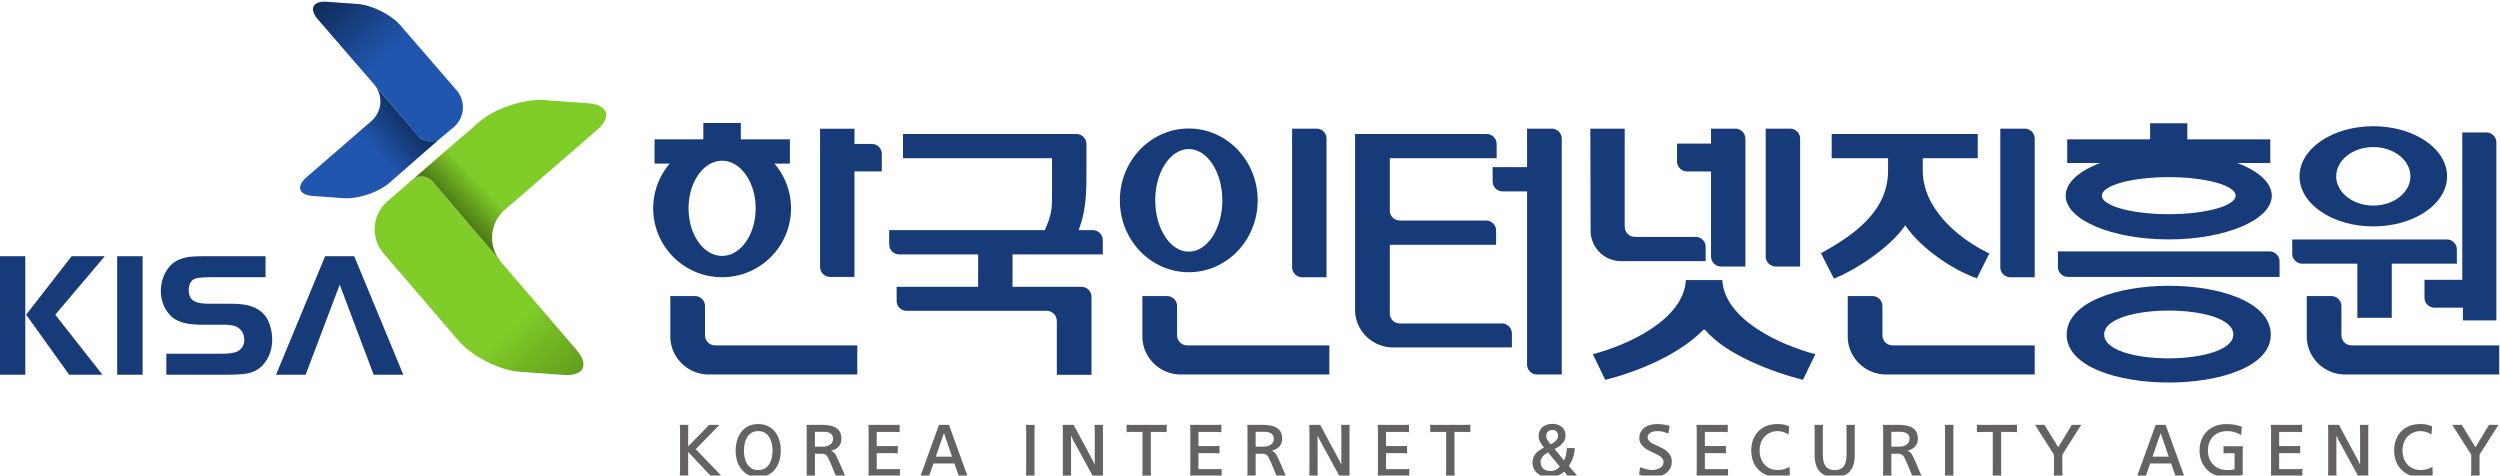 <svg xmlns="http://www.w3.org/2000/svg" width="496.197mm" height="94.383mm" viewBox="0 0 496.197 94.383"><defs><linearGradient id="b" x1="0" x2="1" y1="0" y2="0" gradientTransform="rotate(-48.614 811.027 237.284) scale(35.512)" gradientUnits="userSpaceOnUse" spreadMethod="pad"><stop offset="0" style="stop-opacity:1;stop-color:#80cc28"/><stop offset="0.514" style="stop-opacity:1;stop-color:#80cc28"/><stop offset="0.927" style="stop-opacity:1;stop-color:#4f7e17"/><stop offset="0.976" style="stop-opacity:1;stop-color:#4f7e17"/><stop offset="1" style="stop-opacity:1;stop-color:#4f7e17"/></linearGradient><linearGradient id="c" x1="0" x2="1" y1="0" y2="0" gradientTransform="scale(-20.571) rotate(43.075 40.343 -24.316)" gradientUnits="userSpaceOnUse" spreadMethod="pad"><stop offset="0" style="stop-opacity:1;stop-color:#80cc28"/><stop offset="0.75" style="stop-opacity:1;stop-color:#80cc28"/><stop offset="0.939" style="stop-opacity:1;stop-color:#4f7e17"/><stop offset="0.98" style="stop-opacity:1;stop-color:#4f7e17"/><stop offset="1" style="stop-opacity:1;stop-color:#4f7e17"/></linearGradient><linearGradient id="d" x1="0" x2="1" y1="0" y2="0" gradientTransform="matrix(9.538 8.255 8.255 -9.538 88.006 691.804)" gradientUnits="userSpaceOnUse" spreadMethod="pad"><stop offset="0" style="stop-opacity:1;stop-color:#2056ae"/><stop offset="0.551" style="stop-opacity:1;stop-color:#2056ae"/><stop offset="1" style="stop-opacity:1;stop-color:#102d5d"/></linearGradient><linearGradient id="e" x1="0" x2="1" y1="0" y2="0" gradientTransform="scale(-20.214 20.214) rotate(48.896 -40.519 11.686)" gradientUnits="userSpaceOnUse" spreadMethod="pad"><stop offset="0" style="stop-opacity:1;stop-color:#2056ae"/><stop offset="0.551" style="stop-opacity:1;stop-color:#2056ae"/><stop offset="1" style="stop-opacity:1;stop-color:#102d5d"/></linearGradient><clipPath id="a" clipPathUnits="userSpaceOnUse"><path d="M0 841.89h595.28V0H0Z"/></clipPath></defs><g style="stroke-width:.202"><g clip-path="url(#a)" style="stroke-width:.202" transform="matrix(1.75 0 0 -1.75 -89.91 1247.266)"><g style="stroke-width:.202"><path d="M0 0h1.17l-2.691-2.752 2.946-3.069H.201l-2.581 2.75v-2.16l.003-.292c.004-.11.011-.209.022-.298h-.979a11.817 11.817 0 0 1 .034.893v4.032c0 .136 0 .271-.004.405a8.427 8.427 0 0 1-.03.491h.979a4.081 4.081 0 0 1-.022-.313l-.003-.294v-1.832z" style="fill:#656263;fill-opacity:1;fill-rule:nonzero;stroke:none;stroke-width:.202" transform="translate(131.808 664.537)"/></g><g style="stroke-width:.202"><path d="M0 0c0-.242.024-.491.075-.754.051-.262.138-.499.262-.713.118-.214.281-.39.49-.532.207-.139.472-.211.793-.211.303 0 .557.063.763.19.204.127.371.294.501.502.124.209.214.445.271.709A3.823 3.823 0 0 1 3.159.764c-.054.262-.141.5-.266.713A1.52 1.52 0 0 1 2.395 2c-.207.136-.466.204-.775.204-.304 0-.558-.066-.765-.195a1.533 1.533 0 0 1-.493-.498A2.184 2.184 0 0 1 .084.802 3.852 3.852 0 0 1 0 0m-.945 0c.005.396.058.77.16 1.132.101.36.26.68.473.962.207.275.472.495.792.662.32.165.7.248 1.14.248.416 0 .783-.079 1.1-.235a2.36 2.36 0 0 0 .805-.65c.216-.275.377-.595.487-.957A4.02 4.02 0 0 0 4.175 0c0-.381-.05-.752-.151-1.111a2.944 2.944 0 0 0-.464-.964 2.331 2.331 0 0 0-.793-.679c-.321-.172-.704-.256-1.147-.256-.422 0-.792.08-1.111.239a2.328 2.328 0 0 0-.797.654 2.801 2.801 0 0 0-.493.955A4.039 4.039 0 0 0-.945 0" style="fill:#656263;fill-opacity:1;fill-rule:nonzero;stroke:none;stroke-width:.202" transform="translate(135.755 661.624)"/></g><g style="stroke-width:.202"><path d="M0 0h.854c.173 0 .334.017.481.055.146.036.273.093.38.171a.849.849 0 0 1 .253.28.812.812 0 0 1 .092.395c0 .255-.091.45-.273.583-.183.135-.466.203-.849.203H0Zm-.927 1.729c0 .248-.009.496-.024.743H.693c.294 0 .577-.019.857-.055.278-.038.527-.112.746-.224.213-.112.385-.271.515-.476.128-.206.193-.477.193-.816 0-.2-.03-.378-.092-.531a1.13 1.13 0 0 0-.253-.387 1.382 1.382 0 0 0-.371-.275 2.305 2.305 0 0 0-.448-.166c.114-.055.215-.125.309-.205.094-.08.172-.191.24-.326.197-.387.378-.779.545-1.175.166-.397.338-.792.518-1.185H2.398c-.147.336-.288.673-.427 1.008-.138.334-.285.671-.442 1.007a1.354 1.354 0 0 1-.191.305.63.63 0 0 1-.205.159.709.709 0 0 1-.245.059 4.035 4.035 0 0 1-.279.008H0v-2.023a8.165 8.165 0 0 1 .018-.523h-.969c.01.135.017.279.021.438l.003.455z" style="fill:#656263;fill-opacity:1;fill-rule:nonzero;stroke:none;stroke-width:.202" transform="translate(143.801 662.064)"/></g><g style="stroke-width:.202"><path d="M0 0h2.167c.062 0 .139.002.232.004a2 2 0 0 1 .232.021v-.851c-.286.017-.545.026-.777.026H-.945c.01.129.018.277.021.442l.003.451v4.185c0 .123-.002.248-.009.375-.005.127-.013.25-.024.368H2.15c.056 0 .13 0 .22.004.089.002.165.009.228.021v-.853c-.108.011-.24.017-.398.022-.157.002-.294.004-.412.004H0V2.616h1.948c.057 0 .127 0 .215.005.088.001.162.008.224.021v-.853a12.68 12.68 0 0 1-.759.025H0Z" style="fill:#656263;fill-opacity:1;fill-rule:nonzero;stroke:none;stroke-width:.202" transform="translate(150.814 659.516)"/></g><g style="stroke-width:.202"><path d="m0 0-.913 2.674L-1.841 0Zm.268-.777h-2.369l-.507-1.441h-.978l2.109 5.821h1.13l2.109-5.821H.783Z" style="fill:#656263;fill-opacity:1;fill-rule:nonzero;stroke:none;stroke-width:.202" transform="translate(159.352 660.933)"/></g><g style="stroke-width:.202"><path d="M0 0c.002-.129.007-.226.013-.294h-.987c.011.135.018.279.02.438.004.157.004.309.004.455v4.033c0 .142 0 .288-.004.443a7.373 7.373 0 0 1-.02.452h.987c0-.035-.001-.08-.004-.135a3.178 3.178 0 0 1-.005-.169 1.845 1.845 0 0 1-.009-.178V.313C-.005.233-.003.129 0 0" style="fill:#656263;fill-opacity:1;fill-rule:nonzero;stroke:none;stroke-width:.202" transform="translate(168.711 659.01)"/></g><g style="stroke-width:.202"><path d="m0 0-1.156 2.121c0 .027-.02.083-.062.165a4.49 4.49 0 0 1-.106.191v-3.914l.003-.339c.005-.125.008-.235.013-.337h-.97c.012.135.019.28.022.438.003.157.004.309.004.455v4.033c0 .142-.001.288-.004.443-.003.154-.01.304-.022.452h1.249l2.201-4.1c.03-.064.059-.129.093-.199l.102-.207v3.611a17.104 17.104 0 0 1-.026.895h.971a6.41 6.41 0 0 1-.017-.499v-5.057c0-.081.005-.17.017-.265H1.156C.768-1.406.383-.701 0 0" style="fill:#656263;fill-opacity:1;fill-rule:nonzero;stroke:none;stroke-width:.202" transform="translate(174.174 660.828)"/></g><g style="stroke-width:.202"><path d="M0 0a12.098 12.098 0 0 1 .025-.893H-.979c.018.123.026.267.03.43.003.163.005.317.005.463v4.126h-1.258c-.079 0-.168-.002-.271-.004a3.534 3.534 0 0 1-.277-.021v.853a.863.863 0 0 1 .139-.013c.059-.004.119-.004.182-.004.062-.006.121-.009.181-.009h3.665c.062.005.125.009.19.009a.91.91 0 0 1 .189.017v-.853c-.134.01-.273.017-.413.021-.14.002-.273.004-.397.004H0Z" style="fill:#656263;fill-opacity:1;fill-rule:nonzero;stroke:none;stroke-width:.202" transform="translate(181.902 659.608)"/></g><g style="stroke-width:.202"><path d="M0 0h2.166c.064 0 .14.002.234.004.093.004.17.011.231.021v-.851c-.286.017-.544.026-.776.026h-2.8c.01.129.018.277.021.442l.003.451v4.185c0 .123-.002.248-.009.375-.005.127-.013.25-.024.368H2.15c.056 0 .13 0 .221.004.088.002.165.009.227.021v-.853c-.108.011-.24.017-.397.022-.158.002-.295.004-.413.004H0V2.616h1.948c.057 0 .129 0 .215.005.088.001.162.008.225.021v-.853c-.283.017-.535.025-.76.025H0Z" style="fill:#656263;fill-opacity:1;fill-rule:nonzero;stroke:none;stroke-width:.202" transform="translate(187.301 659.516)"/></g><g style="stroke-width:.202"><path d="M0 0h.852c.173 0 .335.017.482.055.146.036.271.093.379.171a.828.828 0 0 1 .253.28.801.801 0 0 1 .093.395c0 .255-.093.45-.275.583-.181.135-.464.203-.847.203H0Zm-.927 1.729c0 .248-.01.496-.026.743H.692c.293 0 .577-.019.857-.055.278-.038.527-.112.745-.224.214-.112.387-.271.516-.476.128-.206.194-.477.194-.816 0-.2-.031-.378-.093-.531a1.158 1.158 0 0 0-.252-.387 1.392 1.392 0 0 0-.373-.275 2.305 2.305 0 0 0-.448-.166c.114-.055.216-.125.308-.205.095-.08.175-.191.242-.326.196-.387.378-.779.544-1.175.166-.397.339-.792.518-1.185H2.396a45.25 45.25 0 0 0-.426 1.008c-.138.334-.285.671-.444 1.007a1.287 1.287 0 0 1-.19.305.603.603 0 0 1-.45.218 3.998 3.998 0 0 1-.279.008H0v-2.023a8.165 8.165 0 0 1 .017-.523h-.97c.011.135.018.279.022.438.001.157.004.309.004.455z" style="fill:#656263;fill-opacity:1;fill-rule:nonzero;stroke:none;stroke-width:.202" transform="translate(193.789 662.064)"/></g><g style="stroke-width:.202"><path d="m0 0-1.155 2.121a.48.48 0 0 1-.064.165 3.067 3.067 0 0 1-.105.191v-3.914c0-.102.002-.214.004-.339.003-.125.008-.235.013-.337h-.971c.012.135.019.28.023.438l.003.455v4.033l-.003.443a8.232 8.232 0 0 1-.023.452h1.249l2.202-4.1c.027-.064.058-.129.093-.199.033-.07.067-.14.101-.207v3.611c0 .142-.003.288-.005.443a8.264 8.264 0 0 1-.02.452h.969a6.977 6.977 0 0 1-.016-.499v-5.057c0-.081.005-.17.016-.265H1.155L0 0" style="fill:#656263;fill-opacity:1;fill-rule:nonzero;stroke:none;stroke-width:.202" transform="translate(202.14 660.828)"/></g><g style="stroke-width:.202"><path d="M0 0h2.168c.061 0 .14.002.233.004.093.004.17.011.231.021v-.851c-.286.017-.544.026-.775.026H-.944c.011.129.018.277.021.442.003.165.003.315.003.451v4.185a6.832 6.832 0 0 1-.034.743h3.106c.055 0 .13 0 .219.004.09.002.165.009.229.021v-.853a6.042 6.042 0 0 1-.398.022c-.157.002-.296.004-.413.004H0V2.616h1.95c.056 0 .127 0 .215.005.087.001.162.008.223.021v-.853c-.281.017-.534.025-.759.025H0Z" style="fill:#656263;fill-opacity:1;fill-rule:nonzero;stroke:none;stroke-width:.202" transform="translate(208.577 659.516)"/></g><g style="stroke-width:.202"><path d="M0 0c0-.14.001-.277.003-.408.003-.131.011-.295.022-.485H-.979c.017.123.026.267.03.43.002.163.004.317.004.463v4.126h-1.258c-.078 0-.168-.002-.27-.004a3.561 3.561 0 0 1-.278-.021v.853a.888.888 0 0 1 .139-.013c.06-.004.12-.004.182-.004.062-.006.121-.009.181-.009H1.417c.061.005.125.009.19.009a.91.91 0 0 1 .189.017v-.853c-.135.01-.273.017-.413.021-.141.002-.273.004-.396.004H0Z" style="fill:#656263;fill-opacity:1;fill-rule:nonzero;stroke:none;stroke-width:.202" transform="translate(216.34 659.608)"/></g><g style="stroke-width:.202"><path d="M0 0c0-.091.015-.178.046-.263.032-.084.073-.162.122-.235.051-.08.108-.154.169-.224l.177-.199c.074.034.159.083.253.144.097.062.187.131.271.212.084.078.154.167.211.269a.67.67 0 0 1 .084.33c0 .248-.065.421-.194.523a.73.73 0 0 1-.464.15.69.69 0 0 1-.473-.176C.067.413 0 .235 0 0m-.642-2.936c0-.305.102-.548.304-.735.202-.184.481-.277.837-.277.235 0 .442.05.62.154.177.106.314.223.407.352L.195-1.839a14.188 14.188 0 0 1-.313-.206 1.41 1.41 0 0 1-.261-.233 1.12 1.12 0 0 1-.189-.296.855.855 0 0 1-.074-.362M3.24-1.351c-.034-.465-.117-.863-.254-1.19a5.291 5.291 0 0 0-.422-.834 39.935 39.935 0 0 1 1.005-1.164H2.464a8.37 8.37 0 0 0-.219.261c-.074.091-.146.177-.22.262a2.367 2.367 0 0 0-.729-.459 2.435 2.435 0 0 0-.924-.165c-.299 0-.567.04-.806.119-.239.078-.44.19-.604.336a1.453 1.453 0 0 0-.384.523 1.693 1.693 0 0 0-.131.675c0 .404.122.743.363 1.016.243.273.555.495.937.671a4.73 4.73 0 0 0-.421.599A1.337 1.337 0 0 0-.861 0c0 .231.042.432.123.607.082.174.193.32.334.439.14.112.306.197.497.258.192.057.396.087.617.087.195 0 .383-.028.564-.083a1.46 1.46 0 0 0 .472-.246c.135-.111.243-.251.322-.416.078-.167.117-.362.117-.587 0-.18-.037-.347-.109-.501a1.595 1.595 0 0 0-.286-.419 2.142 2.142 0 0 0-.401-.341c-.15-.1-.298-.182-.444-.25L2.016-2.75c.097.174.168.377.216.605.048.233.083.496.105.794z" style="fill:#656263;fill-opacity:1;fill-rule:nonzero;stroke:none;stroke-width:.202" transform="translate(226.749 663.254)"/></g><g style="stroke-width:.202"><path d="M0 0c-.254.091-.47.157-.649.203a2.402 2.402 0 0 1-.965.034 1.255 1.255 0 0 1-.361-.118.797.797 0 0 1-.273-.222.553.553 0 0 1-.106-.344.52.52 0 0 1 .101-.309c.068-.091.157-.178.27-.256a2.19 2.19 0 0 1 .396-.224 11.153 11.153 0 0 0 1.026-.506c.177-.097.334-.214.476-.349A1.74 1.74 0 0 0 .25-2.56c.085-.177.129-.385.129-.62 0-.321-.064-.592-.194-.815-.13-.222-.3-.402-.513-.544a2.384 2.384 0 0 0-.757-.307 3.98 3.98 0 0 0-.89-.097c-.213 0-.435.028-.666.085-.23.055-.458.12-.683.194l.118.851a5.893 5.893 0 0 1 .633-.211c.124-.034.245-.061.367-.083.121-.023.234-.036.342-.036.135 0 .277.017.43.047.151.032.293.084.422.157a.951.951 0 0 1 .324.274.693.693 0 0 1 .131.435.61.61 0 0 1-.109.357 1.229 1.229 0 0 1-.279.284 2.326 2.326 0 0 1-.385.227c-.144.067-.284.135-.424.203-.18.084-.364.176-.55.275a2.3 2.3 0 0 0-.496.349 1.713 1.713 0 0 0-.36.443 1.139 1.139 0 0 0-.138.569c0 .258.053.489.16.688.107.199.253.366.438.502.181.135.393.237.642.305.247.065.512.099.793.099.203 0 .43-.017.682-.05.255-.032.496-.089.727-.168z" style="fill:#656263;fill-opacity:1;fill-rule:nonzero;stroke:none;stroke-width:.202" transform="translate(240.602 663.557)"/></g><g style="stroke-width:.202"><path d="M0 0h2.167c.063 0 .139.002.233.004.093.004.17.011.232.021v-.851c-.288.017-.546.026-.777.026h-2.8c.011.129.019.277.021.442.003.165.004.315.004.451v4.185a6.853 6.853 0 0 1-.034.743h3.105c.056 0 .13 0 .219.004.09.002.165.009.228.021v-.853a5.927 5.927 0 0 1-.397.022c-.157.002-.295.004-.413.004H0V2.616h1.95c.055 0 .128 0 .213.005.089.001.162.008.225.021v-.853c-.282.017-.536.025-.759.025H0Z" style="fill:#656263;fill-opacity:1;fill-rule:nonzero;stroke:none;stroke-width:.202" transform="translate(244.735 659.516)"/></g><g style="stroke-width:.202"><path d="M0 0a2.893 2.893 0 0 1-.624.294A2.106 2.106 0 0 1-2.071.218a1.917 1.917 0 0 1-.654-.464 2.026 2.026 0 0 1-.413-.696 2.52 2.52 0 0 1-.144-.864c0-.305.045-.591.136-.862.089-.269.22-.503.395-.7.175-.201.39-.362.646-.481.256-.118.552-.177.89-.177.202 0 .424.029.662.088.24.06.46.155.663.284l.042-.927a2.579 2.579 0 0 0-.743-.204 5.75 5.75 0 0 0-.665-.042c-.435 0-.833.072-1.199.214a2.651 2.651 0 0 0-.936.614c-.265.258-.47.571-.616.944-.146.37-.22.787-.22 1.249 0 .438.068.841.202 1.209A2.62 2.62 0 0 0-2.5.969a3.34 3.34 0 0 0 1.244.218c.235 0 .456-.017.661-.05.205-.032.429-.106.671-.219z" style="fill:#656263;fill-opacity:1;fill-rule:nonzero;stroke:none;stroke-width:.202" transform="translate(254.227 663.44)"/></g><g style="stroke-width:.202"><path d="M0 0a1.49 1.49 0 0 1 .224-.578.95.95 0 0 1 .408-.36c.172-.081.391-.123.654-.123.254 0 .466.04.636.119.173.078.311.194.418.347.103.15.174.343.221.574.044.228.066.497.066.8v2.379c0 .146-.001.297-.004.451a8.257 8.257 0 0 1-.02.453h.968a8.258 8.258 0 0 1-.015-.504V.652c0-.839-.192-1.465-.579-1.884-.384-.419-.948-.629-1.691-.629-.747 0-1.313.21-1.7.629C-.799-.813-.992-.187-.992.652v2.506l-.003.451c-.003.155-.01.305-.021.453h.97a14.68 14.68 0 0 1-.018-.692V.779C-.064.487-.042.226 0 0" style="fill:#656263;fill-opacity:1;fill-rule:nonzero;stroke:none;stroke-width:.202" transform="translate(258.18 660.475)"/></g><g style="stroke-width:.202"><path d="M0 0h.853c.173 0 .334.017.481.055.146.036.271.093.378.171a.82.82 0 0 1 .254.28.801.801 0 0 1 .094.395c0 .255-.094.45-.276.583-.182.135-.464.203-.847.203H0Zm-.929 1.729c0 .248-.007.496-.025.743H.693c.292 0 .577-.019.855-.055a2.32 2.32 0 0 0 .748-.224c.212-.112.385-.271.514-.476.128-.206.195-.477.195-.816 0-.2-.033-.378-.094-.531a1.145 1.145 0 0 0-.253-.387 1.372 1.372 0 0 0-.372-.275 2.295 2.295 0 0 0-.447-.166c.113-.055.215-.125.309-.205.093-.08.173-.191.241-.326.196-.387.377-.779.543-1.175.165-.397.339-.792.518-1.185H2.397c-.147.336-.29.673-.426 1.008-.138.334-.286.671-.444 1.007a1.431 1.431 0 0 1-.189.305.636.636 0 0 1-.207.159.703.703 0 0 1-.245.059 3.986 3.986 0 0 1-.278.008H0v-2.023a8.163 8.163 0 0 1 .017-.523h-.971c.012.135.019.279.021.438.004.157.004.309.004.455z" style="fill:#656263;fill-opacity:1;fill-rule:nonzero;stroke:none;stroke-width:.202" transform="translate(265.886 662.064)"/></g><g style="stroke-width:.202"><path d="M0 0c.003-.129.007-.226.013-.294h-.987c.012.135.019.279.021.438.004.157.005.309.005.455v4.033c0 .142-.001.288-.005.443a6.648 6.648 0 0 1-.021.452h.987c0-.035 0-.08-.003-.135a1.91 1.91 0 0 1-.007-.169 2.204 2.204 0 0 1-.007-.178V.313C-.004.233-.002.129 0 0" style="fill:#656263;fill-opacity:1;fill-rule:nonzero;stroke:none;stroke-width:.202" transform="translate(272.925 659.01)"/></g><g style="stroke-width:.202"><path d="M0 0c0-.14 0-.277.004-.408.001-.131.009-.295.02-.485H-.979c.018.123.026.267.029.43.004.163.005.317.005.463v4.126h-1.257c-.08 0-.169-.002-.271-.004a3.638 3.638 0 0 1-.278-.021v.853a.89.89 0 0 1 .14-.013c.059-.004.119-.004.181-.004.062-.006.122-.009.182-.009h3.665c.062.005.125.009.189.009a.92.92 0 0 1 .19.017v-.853c-.134.01-.273.017-.414.021-.139.002-.272.004-.396.004H0Z" style="fill:#656263;fill-opacity:1;fill-rule:nonzero;stroke:none;stroke-width:.202" transform="translate(278.338 659.608)"/></g><g style="stroke-width:.202"><path d="m0 0-2.15 3.385h1.071L.48.845l1.537 2.54h1.071L.944.011v-1.555c0-.139.002-.277.005-.408.002-.131.01-.294.023-.485H-.034c.018.191.027.354.03.485.003.131.004.269.004.408Z" style="fill:#656263;fill-opacity:1;fill-rule:nonzero;stroke:none;stroke-width:.202" transform="translate(284.335 661.152)"/></g><g style="stroke-width:.202"><path d="m0 0-.911 2.674L-1.84 0Zm.269-.777h-2.371l-.505-1.441h-.979l2.109 5.821h1.13l2.111-5.821H.783Z" style="fill:#656263;fill-opacity:1;fill-rule:nonzero;stroke:none;stroke-width:.202" transform="translate(297.345 660.933)"/></g><g style="stroke-width:.202"><path d="M0 0a2.667 2.667 0 0 1-.77.358 3.112 3.112 0 0 1-.851.114c-.32 0-.611-.053-.873-.157a1.986 1.986 0 0 1-.678-.442 2.038 2.038 0 0 1-.445-.701 2.459 2.459 0 0 1-.155-.893c0-.316.051-.61.151-.883a1.97 1.97 0 0 1 .441-.705c.184-.196.412-.351.686-.463.273-.112.578-.169.916-.169.129 0 .268.003.418.014.148.009.285.034.41.078v1.815h-.701c-.078 0-.17 0-.27-.005a2.189 2.189 0 0 1-.281-.021v.836c.098-.012.197-.019.301-.021.103-.004.199-.004.283-.004H.193C.187-1.357.184-1.471.18-1.596c-.002-.123-.004-.239-.004-.345v-2.532a5.397 5.397 0 0 0-.725-.18 5.964 5.964 0 0 0-1.115-.089c-.436 0-.844.07-1.217.212a2.756 2.756 0 0 0-.969.605c-.267.261-.48.574-.634.946-.157.371-.233.79-.233 1.258 0 .443.07.849.215 1.217.143.369.35.686.621.951.264.258.584.461.961.607.379.146.797.219 1.256.219.299 0 .584-.022.854-.066.269-.047.566-.125.884-.237Z" style="fill:#656263;fill-opacity:1;fill-rule:nonzero;stroke:none;stroke-width:.202" transform="translate(305.563 663.355)"/></g><g style="stroke-width:.202"><path d="M0 0h2.168c.064 0 .141.002.234.004.092.004.17.011.231.021v-.851c-.287.017-.543.026-.776.026h-2.8c.011.129.019.277.021.442.004.165.004.315.004.451v4.185a7.931 7.931 0 0 1-.033.743h3.103c.057 0 .131 0 .221.004.088.002.164.009.227.021v-.853a5.967 5.967 0 0 1-.397.022c-.156.002-.293.004-.414.004H0V2.616h1.951a3.596 3.596 0 0 1 .438.026v-.853c-.282.017-.536.025-.758.025H0Z" style="fill:#656263;fill-opacity:1;fill-rule:nonzero;stroke:none;stroke-width:.202" transform="translate(309.871 659.516)"/></g><g style="stroke-width:.202"><path d="m0 0-1.154 2.121a.47.47 0 0 1-.063.165 4.68 4.68 0 0 1-.105.191v-3.914c0-.102.002-.214.004-.339.002-.125.006-.235.011-.337h-.968c.009.135.017.28.021.438.002.157.002.309.002.455v4.033c0 .142 0 .288-.002.443-.004.154-.012.304-.021.452h1.248l2.201-4.1c.029-.064.058-.129.094-.199l.099-.207v3.611c0 .142 0 .288-.004.443a13 13 0 0 1-.019.452h.969a7.542 7.542 0 0 1-.018-.499v-5.057c0-.081.008-.17.018-.265H1.156C.77-1.406.385-.701 0 0" style="fill:#656263;fill-opacity:1;fill-rule:nonzero;stroke:none;stroke-width:.202" transform="translate(317.684 660.828)"/></g><g style="stroke-width:.202"><path d="M0 0a2.944 2.944 0 0 1-.625.294A2.104 2.104 0 0 1-2.07.218a1.911 1.911 0 0 1-.655-.464 2.06 2.06 0 0 1-.414-.696 2.567 2.567 0 0 1-.142-.864c0-.305.043-.591.135-.862a1.96 1.96 0 0 1 1.041-1.181 2.1 2.1 0 0 1 .89-.177c.203 0 .424.029.662.088.239.06.461.155.664.284l.041-.927a2.585 2.585 0 0 0-.744-.204 5.72 5.72 0 0 0-.664-.042c-.433 0-.834.072-1.199.214a2.668 2.668 0 0 0-.938.614 2.674 2.674 0 0 0-.615.944c-.144.37-.219.787-.219 1.249 0 .438.067.841.202 1.209.136.368.332.686.591.95.254.265.565.47.932.616.369.146.783.218 1.246.218.235 0 .457-.017.662-.05a2.53 2.53 0 0 0 .67-.219z" style="fill:#656263;fill-opacity:1;fill-rule:nonzero;stroke:none;stroke-width:.202" transform="translate(327.143 663.44)"/></g><g style="stroke-width:.202"><path d="m0 0-2.152 3.385h1.072L.479.845l1.537 2.54h1.07L.943.011v-1.555c0-.139.002-.277.006-.408.002-.131.008-.294.02-.485H-.035A8.534 8.534 0 0 1 0-1.544Z" style="fill:#656263;fill-opacity:1;fill-rule:nonzero;stroke:none;stroke-width:.202" transform="translate(331.656 661.152)"/></g><g style="stroke-width:.202"><path d="M0 0c2.328 0 4.209-1.486 4.209-3.319S2.328-6.636 0-6.636c-2.324 0-4.207 1.484-4.207 3.317C-4.207-1.486-2.324 0 0 0m0-9c4.625 0 8.369 2.543 8.369 5.681S4.625 2.363 0 2.363c-4.621 0-8.367-2.544-8.367-5.682C-8.367-6.457-4.621-9 0-9" style="fill:#173a79;fill-opacity:1;fill-rule:nonzero;stroke:none;stroke-width:.202" transform="translate(320.547 696.045)"/></g><g style="stroke-width:.202"><path d="M0 0c1.599-2.4 5.118-4.958 8.126-6.011l1.405 2.814C5.918-1.44 1.983 1.918 1.983 6.237v1.375h6.236v2.749H-8.344V7.612h6.394V6.203c0-4.668-3.966-7.354-7.61-9.37l1.47-2.877C-5.596-5.052-1.725-2.526 0 0" style="fill:#173a79;fill-opacity:1;fill-rule:nonzero;stroke:none;stroke-width:.202" transform="translate(267.465 687.167)"/></g><g style="stroke-width:.202"><path d="M0 0c0 3.613 14.65 3.613 14.65 0C14.65-3.582 0-3.646 0 0m-4.251-.033c0-7.225 23.151-7.225 23.151 0 0 7.42-23.151 7.389-23.151 0" style="fill:#173a79;fill-opacity:1;fill-rule:nonzero;stroke:none;stroke-width:.202" transform="translate(290.024 674.79)"/></g><g style="stroke-width:.202"><path d="M0 0c0 3.212 1.704 5.818 3.805 5.818 2.102 0 3.804-2.606 3.804-5.818 0-3.213-1.702-5.818-3.804-5.818C1.704-5.818 0-3.213 0 0m11.62 0c0 4.502-3.498 8.149-7.815 8.149-4.316 0-7.817-3.647-7.817-8.149 0-4.502 3.501-8.151 7.817-8.151 4.317 0 7.815 3.649 7.815 8.151" style="fill:#173a79;fill-opacity:1;fill-rule:nonzero;stroke:none;stroke-width:.202" transform="translate(182.4 690)"/></g><g style="stroke-width:.202"><path d="M0 0c4.19 0 7.586-.941 7.586-2.102 0-1.16-3.396-2.102-7.586-2.102-4.187 0-7.585.942-7.585 2.102C-7.585-.941-4.187 0 0 0m-11.687-2.102c0-2.743 5.233-4.963 11.687-4.963 6.457 0 11.688 2.22 11.688 4.963 0 1.471-1.508 2.791-3.899 3.7h3.727v2.687H2.11v1.823h-4.22V4.285h-9.404V1.598h3.727c-2.394-.909-3.9-2.229-3.9-3.7" style="fill:#173a79;fill-opacity:1;fill-rule:nonzero;stroke:none;stroke-width:.202" transform="translate(297.347 692.635)"/></g><g style="stroke-width:.202"><path d="M0 0c2.101 0 3.807-2.416 3.807-5.394 0-2.981-1.706-5.396-3.807-5.396-2.103 0-3.803 2.415-3.803 5.396C-3.803-2.416-2.103 0 0 0m0-13.21a7.817 7.817 0 0 1 7.817 7.816A7.773 7.773 0 0 1 5.936-.322H7.69v2.75H2.124v1.857h-4.251V2.428h-5.534v-2.75h1.724a7.79 7.79 0 0 1-1.876-5.072A7.815 7.815 0 0 1 0-13.21" style="fill:#173a79;fill-opacity:1;fill-rule:nonzero;stroke:none;stroke-width:.202" transform="translate(133.274 694.491)"/></g><g style="stroke-width:.202"><path d="M0 0h-4.126c-.256-4.509-6.619-7.386-10.556-8.411l1.408-2.908c3.709.927 8.38 2.877 11.036 5.595 0 0 .081.106.178.106.098 0 .172-.106.172-.106 2.369-2.75 7.517-4.7 11.034-5.595l1.407 2.908C6.621-7.386.255-4.509 0 0" style="fill:#173a79;fill-opacity:1;fill-rule:nonzero;stroke:none;stroke-width:.202" transform="translate(246.713 680.962)"/></g><g style="stroke-width:.202"><path d="M0 0h-2.814v-14.494c0-.63.512-1.142 1.144-1.142h2.758v14.553A1.137 1.137 0 0 1 0 0" style="fill:#173a79;fill-opacity:1;fill-rule:nonzero;stroke:none;stroke-width:.202" transform="translate(254.451 698.134)"/></g><g style="stroke-width:.202"><path d="m0 0-.002.003h-1.96v1.719h-3.902v-15.664l.001.002c0-.627.505-1.133 1.127-1.141h2.774v11.963h3.1v2.012A1.14 1.14 0 0 1 0 0" style="fill:#173a79;fill-opacity:1;fill-rule:nonzero;stroke:none;stroke-width:.202" transform="translate(150.25 696.398)"/></g><g style="stroke-width:.202"><path d="M0 0a1.143 1.143 0 0 0-1.136 1.122v3.359a1.14 1.14 0 0 1-1.072 1.107H-5.07V1.013c0-2.366 1.953-4.315 4.351-4.315h16.853V0Z" style="fill:#173a79;fill-opacity:1;fill-rule:nonzero;stroke:none;stroke-width:.202" transform="translate(132.473 673.553)"/></g><g style="stroke-width:.202"><path d="M0 0a1.141 1.141 0 0 0-1.135 1.142l-.004-.001v3.344a1.14 1.14 0 0 1-1.07 1.103h-2.865V1.013c0-2.366 1.95-4.315 4.349-4.315H16.13V0Z" style="fill:#173a79;fill-opacity:1;fill-rule:nonzero;stroke:none;stroke-width:.202" transform="translate(186.016 673.553)"/></g><g style="stroke-width:.202"><path d="M0 0a1.141 1.141 0 0 0-1.137 1.142l-.002-.001V4.45h-.001a1.14 1.14 0 0 1-1.075 1.138h-2.859V1.013c0-2.366 1.95-4.315 4.351-4.315h16.854V0Z" style="fill:#173a79;fill-opacity:1;fill-rule:nonzero;stroke:none;stroke-width:.202" transform="translate(266.015 673.553)"/></g><g style="stroke-width:.202"><path d="M0 0a1.14 1.14 0 0 0-1.135 1.142l-.002-.001v3.311l-.004-.002a1.14 1.14 0 0 1-1.074 1.138h-2.853V1.013c0-2.366 1.949-4.315 4.345-4.315h17.479V0Z" style="fill:#173a79;fill-opacity:1;fill-rule:nonzero;stroke:none;stroke-width:.202" transform="translate(318.072 673.553)"/></g><g style="stroke-width:.202"><path d="M0 0c0 .632-.512 1.144-1.145 1.144l-.001.002h-23.99V-.627a1.138 1.138 0 0 1 1.137-1.119H0V.003z" style="fill:#173a79;fill-opacity:1;fill-rule:nonzero;stroke:none;stroke-width:.202" transform="translate(309.916 683.064)"/></g><g style="stroke-width:.202"><path d="M0 0v1.632A1.143 1.143 0 0 1-1.14 2.75h-1.608c.929 2.302.896 4.732.896 7.164v2.601l-.002-.003c0 .552-.394 1.012-.913 1.119l-.008.001a1.095 1.095 0 0 1-.223.022v.001h-19.661v-2.749h16.904V6.812c0-1.6-.03-2.335-.83-4.062h-17.64V1.138l.003.001A1.14 1.14 0 0 1-23.113 0h8.977v-3.679h-9.242v-1.635c.026-.59.496-1.06 1.087-1.085h15.926l.004-.003c.629 0 1.142-.512 1.142-1.142l.007.002v-6.114h3.933v8.832c0 .631-.512 1.143-1.142 1.143l-.002.002h-7.811V0Z" style="fill:#173a79;fill-opacity:1;fill-rule:nonzero;stroke:none;stroke-width:.202" transform="translate(176.45 683.872)"/></g><g style="stroke-width:.202"><path d="M0 0h-2.809v-15.713a1.142 1.142 0 0 1 1.141-1.138l.002-.006h2.759v15.739A1.14 1.14 0 0 1 0 0" style="fill:#173a79;fill-opacity:1;fill-rule:nonzero;stroke:none;stroke-width:.202" transform="translate(281.053 698.134)"/></g><g style="stroke-width:.202"><path d="M0 0h-2.814v-15.711l.001.001c0-.632.51-1.144 1.14-1.144l.003-.003h2.757v15.768A1.133 1.133 0 0 1 0 0" style="fill:#173a79;fill-opacity:1;fill-rule:nonzero;stroke:none;stroke-width:.202" transform="translate(200.737 698.134)"/></g><g style="stroke-width:.202"><path d="M0 0c0-.63.512-1.142 1.143-1.142h2.759V13.36l-.008-.004a1.14 1.14 0 0 1-1.093 1.138H0v-1.701h-3.858v-2.01l.002.002c0-.631.511-1.144 1.142-1.144l.002-.005H0Z" style="fill:#173a79;fill-opacity:1;fill-rule:nonzero;stroke:none;stroke-width:.202" transform="translate(245.435 683.64)"/></g><g style="stroke-width:.202"><path d="M0 0h-4.287v-2.018c0-.63.512-1.143 1.142-1.143H.072v-1.441h3.795v20.206a1.138 1.138 0 0 1-1.127 1.108H0Z" style="fill:#173a79;fill-opacity:1;fill-rule:nonzero;stroke:none;stroke-width:.202" transform="translate(330.639 680.99)"/></g><g style="stroke-width:.202"><path d="M0 0a1.138 1.138 0 0 1-1.108 1.105v.003h-11.601v.001c-.615 0-1.113.486-1.137 1.094v7.828h12.055v1.645a1.142 1.142 0 0 1-1.111 1.106h-9.805l-.002.005c-.615 0-1.113.487-1.137 1.095v5.968h12.119v1.604c0 .63-.513 1.142-1.142 1.142l-.002.003h-14.912V2.706c-.03-2.365 1.919-4.315 4.318-4.315H.002V0Z" style="fill:#173a79;fill-opacity:1;fill-rule:nonzero;stroke:none;stroke-width:.202" transform="translate(222.849 674.929)"/></g><g style="stroke-width:.202"><path d="M0 0h-6.924l-.003.006c-.63 0-1.143.513-1.143 1.144l-.007-.004V12.28h-3.899l.033-11.577A3.46 3.46 0 0 1-8.49-2.75h9.593v1.681A1.136 1.136 0 0 1 0 0" style="fill:#173a79;fill-opacity:1;fill-rule:nonzero;stroke:none;stroke-width:.202" transform="translate(243.722 685.854)"/></g><g style="stroke-width:.202"><path d="M0 0a1.143 1.143 0 0 1-1.086 1.103h-17.582v-1.62a1.142 1.142 0 0 1 1.141-1.128h6.244v-6.141h3.9v6.141H.002V0Z" style="fill:#173a79;fill-opacity:1;fill-rule:nonzero;stroke:none;stroke-width:.202" transform="translate(330.023 684.463)"/></g><g style="stroke-width:.202"><path d="M0 0h-2.837v-4.369H-6.74v-1.666a1.14 1.14 0 0 1 1.136-1.084h2.767V-26.768a1.138 1.138 0 0 1 1.138-1.114v-.002h2.794v26.756A1.14 1.14 0 0 1 0 0" style="fill:#173a79;fill-opacity:1;fill-rule:nonzero;stroke:none;stroke-width:.202" transform="translate(227.408 698.134)"/></g><g style="stroke-width:.202"><path d="m0 0 5.158 6.632h3.763L3.3 0l5.354-6.808H4.879Zm-.096-6.808h-2.883v13.44h2.883z" style="fill:#173a79;fill-opacity:1;fill-rule:nonzero;stroke:none;stroke-width:.202" transform="translate(54.342 677.032)"/></g><path d="M64.667 683.664h2.885v-13.44h-2.885z" style="fill:#173a79;fill-opacity:1;fill-rule:nonzero;stroke:none;stroke-width:.202"/><g style="stroke-width:.202"><path d="M0 0v2.38h6.144c.991 0 1.652.102 1.98.301.478.286.714.711.714 1.286 0 .659-.277 1.139-.831 1.445-.319.17-.824.258-1.514.258H3.997c-1.521 0-2.615.277-3.289.824A3.568 3.568 0 0 0-.27 7.806a4.014 4.014 0 0 0-.354 1.683c0 .942.276 1.799.826 2.578.538.753 1.4 1.191 2.585 1.316.403.039.997.057 1.788.057h6.676v-2.379H5.227c-.897-.007-1.489-.048-1.785-.12-.601-.147-.902-.606-.902-1.365 0-.642.254-1.078.756-1.298.341-.152.9-.226 1.685-.226h2.16c1.104 0 1.927-.096 2.469-.286.953-.322 1.605-.89 1.959-1.698.292-.65.434-1.349.434-2.091 0-.817-.188-1.55-.562-2.2C10.918.853 10.126.304 9.069.126 8.561.041 7.787 0 6.766 0Z" style="fill:#173a79;fill-opacity:1;fill-rule:nonzero;stroke:none;stroke-width:.202" transform="translate(70.243 670.224)"/></g><g style="stroke-width:.202"><path d="M0 0h-3.3l-5.568-13.44h3.359l3.864 10.219L2.204-13.44h3.364z" style="fill:#173a79;fill-opacity:1;fill-rule:nonzero;stroke:none;stroke-width:.202" transform="translate(91.552 683.664)"/></g></g><g style="stroke-width:.202"><path d="m98.268 692.442-2.953-2.554a4.208 4.208 0 0 1-.423-5.918l8.532-9.938c1.509-1.743 4.626-3.307 6.927-3.474l4.942-.354c2.302-.168 2.952 1.125 1.444 2.87l-8.534 9.932c-.051.058-.091.119-.137.178l-7.531 8.846c-.327.389-.798.674-1.347.674-.288 0-.598-.079-.92-.262" style="fill:url(#b);stroke:none;stroke-width:.202" transform="matrix(1.75 0 0 -1.75 -89.91 1247.266)"/></g><g style="stroke-width:.202"><path d="m105.759 698.925-7.491-6.483c.936.532 1.768.181 2.267-.412l7.531-8.846c-1.353 1.743-1.125 4.282.565 5.744l10.439 9.035c1.746 1.511 1.291 2.883-1.011 3.048l-4.942.356a6.735 6.735 0 0 1-.477.017c-2.263 0-5.252-1.05-6.881-2.459" style="fill:url(#c);stroke:none;stroke-width:.202" transform="matrix(1.75 0 0 -1.75 -89.91 1247.266)"/></g><g style="stroke-width:.202"><path d="m93.825 703.131-.025.029zm-.321-4.133-7.344-6.357c-1.231-1.06-.908-2.028.712-2.144l3.477-.25c1.617-.115 3.946.658 5.174 1.721l5.75 5.028c-.582-.502-1.912-.334-2.312.136l-5.136 5.999a2.96 2.96 0 0 0-.321-4.133" style="fill:url(#d);stroke:none;stroke-width:.202" transform="matrix(1.75 0 0 -1.75 -89.91 1247.266)"/></g><g style="stroke-width:.202"><path d="m87.448 710.505 6.352-7.345 5.091-5.963c.617-.718 1.8-.703 2.382-.201l1.589 1.327a2.955 2.955 0 0 1 .301 4.163l-6.353 7.342c-1.063 1.228-3.256 2.328-4.875 2.444l-3.475.25a3.71 3.71 0 0 1-.273.01c-1.394 0-1.74-.872-.739-2.027" style="fill:url(#e);stroke:none;stroke-width:.202" transform="matrix(1.75 0 0 -1.75 -89.91 1247.266)"/></g></g></svg>